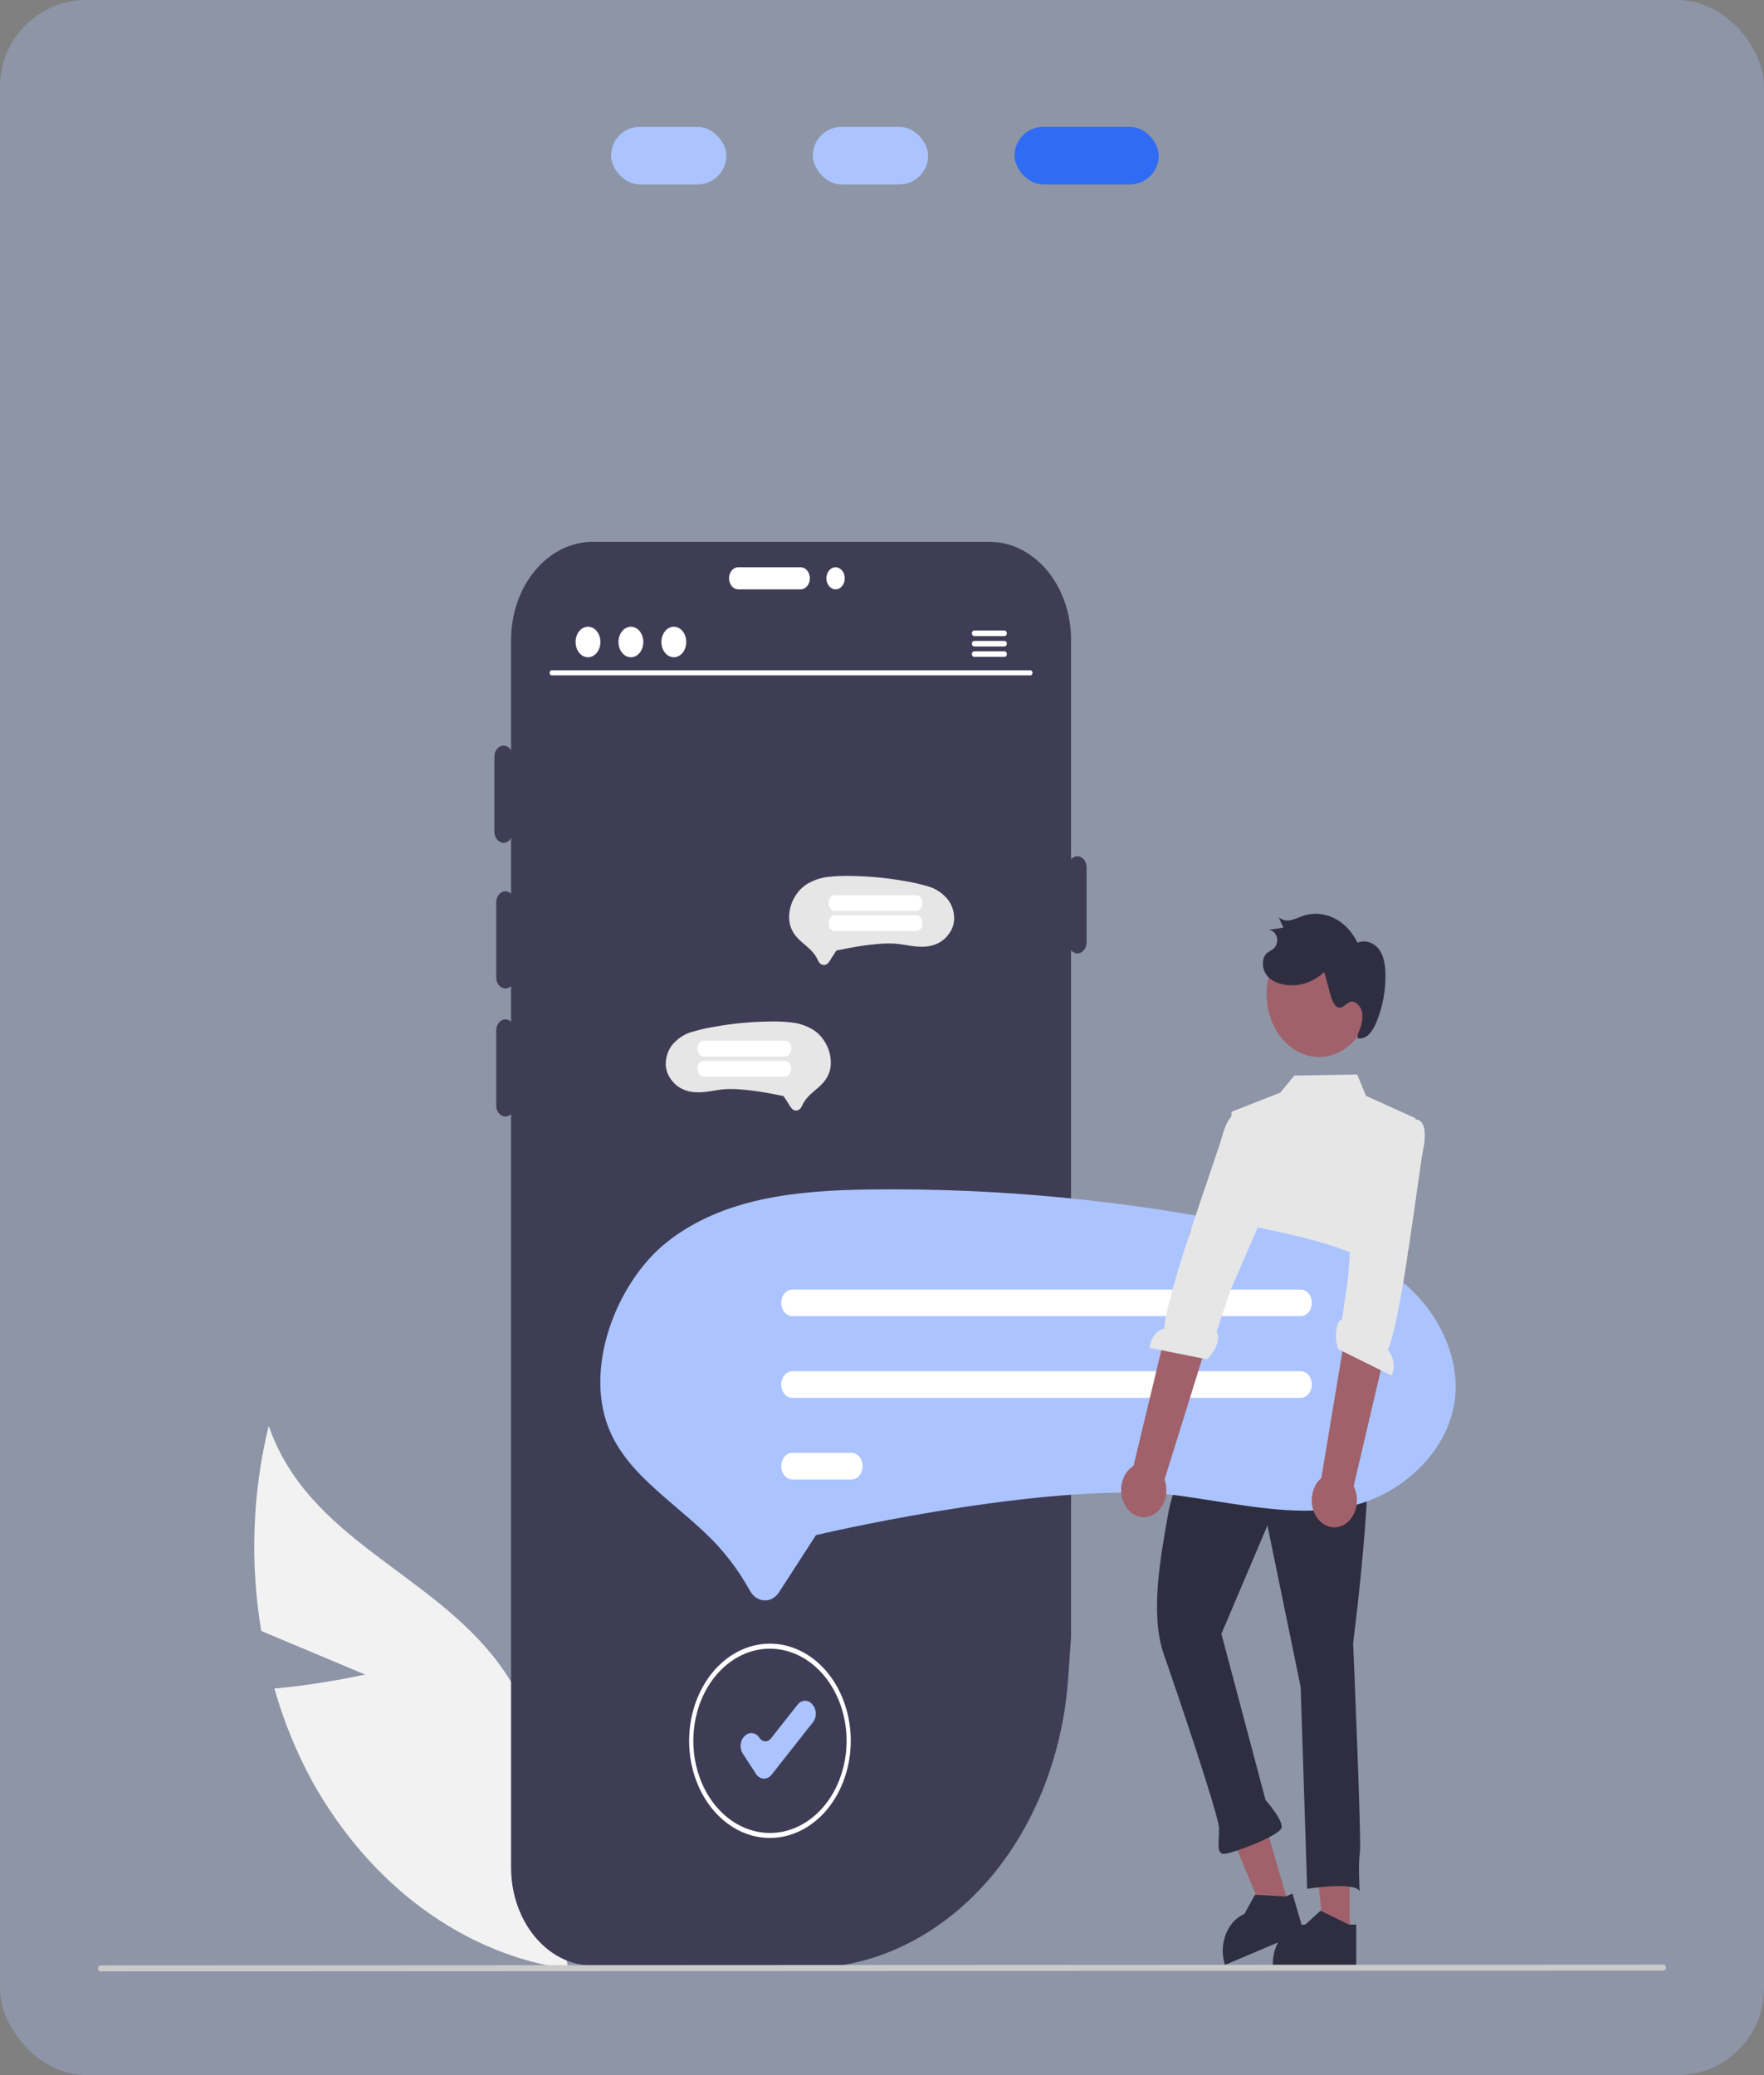 <svg width="306" height="360" viewBox="0 0 306 360" fill="none" xmlns="http://www.w3.org/2000/svg">
<rect x="0" y="0" width="306" height="360" fill="#808080" stroke="none"/>
<rect width="306" height="360" rx="15" fill="#ABC4FF" fill-opacity="0.3"/>
<g clip-path="url(#clip0_7_561)">
<path d="M63.333 290.511L45.32 282.944C43.337 271.134 43.782 258.921 46.615 247.364C53.449 267.144 74.761 272.674 86.595 288.684C90.254 293.711 92.925 299.664 94.41 306.101C95.896 312.538 96.157 319.295 95.176 325.87L98.625 341.603C89.714 340.375 81.13 336.838 73.466 331.237C65.801 325.635 59.238 318.103 54.227 309.158C51.458 304.106 49.229 298.656 47.592 292.934C55.367 292.271 63.333 290.511 63.333 290.511Z" fill="#F2F2F2"/>
<path d="M185.794 111.019V283.97L185.294 291.171C184.418 303.672 180.013 315.437 172.812 324.514C171.79 325.798 170.722 327.014 169.607 328.162C168.234 329.586 166.79 330.908 165.283 332.12C164.421 332.817 163.538 333.474 162.64 334.097C157.417 337.723 151.648 340.069 145.667 340.998H102.806C99.396 341.001 96.1 339.518 93.529 336.822C92.256 335.49 91.19 333.898 90.379 332.12C89.245 329.624 88.652 326.826 88.655 323.982V111.019C88.66 106.507 90.153 102.182 92.806 98.991C95.46 95.801 99.057 94.006 102.81 94H171.642C171.805 94 171.964 94.004 172.127 94.009C172.232 94.013 172.337 94.017 172.442 94.031C172.583 94.035 172.725 94.048 172.862 94.065C173.04 94.078 173.214 94.1 173.387 94.126C173.547 94.152 173.706 94.178 173.865 94.209C173.898 94.213 173.927 94.222 173.96 94.226C174.162 94.266 174.365 94.309 174.564 94.361C174.763 94.409 174.966 94.466 175.162 94.527C175.303 94.57 175.448 94.618 175.589 94.666C175.593 94.666 175.6 94.671 175.604 94.671C176.02 94.819 176.433 94.988 176.838 95.184C176.965 95.241 177.092 95.306 177.215 95.371L177.269 95.398C177.371 95.45 177.468 95.502 177.566 95.559C177.86 95.72 178.149 95.898 178.435 96.086C178.906 96.397 179.362 96.74 179.801 97.113C179.942 97.231 180.079 97.357 180.213 97.483C180.326 97.583 180.438 97.688 180.547 97.801C180.556 97.807 180.564 97.814 180.572 97.823C180.586 97.836 180.601 97.853 180.615 97.866C180.713 97.958 180.807 98.053 180.898 98.149C181.075 98.332 181.249 98.524 181.419 98.72C181.466 98.772 181.513 98.824 181.56 98.881C181.608 98.933 181.651 98.99 181.698 99.046C181.745 99.099 181.789 99.155 181.832 99.207C181.858 99.234 181.882 99.263 181.904 99.294C182.035 99.46 182.162 99.63 182.285 99.799C182.44 100.013 182.592 100.23 182.734 100.453C182.857 100.635 182.973 100.818 183.085 101.005C183.19 101.175 183.288 101.345 183.386 101.519C183.412 101.563 183.436 101.608 183.458 101.654C183.559 101.833 183.653 102.016 183.748 102.198C183.983 102.66 184.197 103.139 184.392 103.622C184.465 103.805 184.533 103.984 184.599 104.166C184.682 104.388 184.758 104.611 184.83 104.833C184.859 104.915 184.885 105.002 184.91 105.085C184.95 105.211 184.986 105.338 185.022 105.464C185.062 105.603 185.102 105.747 185.138 105.886L185.225 106.226C185.276 106.43 185.319 106.631 185.363 106.835C185.388 106.957 185.413 107.079 185.435 107.205C185.605 108.095 185.715 108.999 185.765 109.909C185.768 110.022 185.776 110.131 185.779 110.245C185.79 110.501 185.794 110.758 185.794 111.019Z" fill="#3F3D56"/>
<path d="M87.673 171.486C87.251 171.485 86.846 171.283 86.547 170.924C86.248 170.565 86.08 170.078 86.08 169.571V156.547C86.08 156.295 86.121 156.046 86.201 155.813C86.28 155.581 86.398 155.369 86.546 155.191C86.694 155.013 86.869 154.871 87.063 154.775C87.256 154.679 87.463 154.629 87.673 154.629C87.882 154.629 88.09 154.679 88.283 154.775C88.476 154.871 88.652 155.013 88.8 155.191C88.948 155.369 89.065 155.581 89.145 155.813C89.225 156.046 89.266 156.295 89.266 156.547V169.571C89.265 170.078 89.097 170.565 88.799 170.924C88.5 171.283 88.095 171.485 87.673 171.486Z" fill="#3F3D56"/>
<path d="M87.354 146.205C86.932 146.204 86.527 146.002 86.228 145.643C85.93 145.284 85.762 144.797 85.761 144.29V131.266C85.762 130.759 85.93 130.272 86.229 129.914C86.527 129.555 86.932 129.354 87.354 129.354C87.776 129.354 88.181 129.555 88.48 129.914C88.778 130.272 88.947 130.759 88.947 131.266V144.29C88.947 144.797 88.779 145.284 88.48 145.643C88.181 146.002 87.777 146.204 87.354 146.205Z" fill="#3F3D56"/>
<path d="M126.467 100.327C126.467 99.82 126.635 99.333 126.934 98.974C127.233 98.615 127.637 98.413 128.06 98.412H138.892C139.314 98.412 139.719 98.614 140.018 98.973C140.317 99.332 140.484 99.82 140.484 100.327C140.484 100.835 140.317 101.323 140.018 101.682C139.719 102.041 139.314 102.243 138.892 102.243H128.06C127.637 102.242 127.233 102.04 126.934 101.681C126.635 101.322 126.467 100.835 126.467 100.327Z" fill="white"/>
<path d="M87.673 193.703C87.251 193.702 86.846 193.5 86.547 193.141C86.248 192.782 86.08 192.295 86.08 191.787V178.764C86.08 178.512 86.121 178.263 86.201 178.03C86.28 177.797 86.398 177.586 86.546 177.408C86.694 177.229 86.869 177.088 87.063 176.992C87.256 176.895 87.463 176.846 87.673 176.846C87.882 176.846 88.09 176.895 88.283 176.992C88.476 177.088 88.652 177.229 88.8 177.408C88.948 177.586 89.065 177.797 89.145 178.03C89.225 178.263 89.266 178.512 89.266 178.764V191.787C89.265 192.295 89.097 192.782 88.799 193.141C88.5 193.5 88.095 193.702 87.673 193.703Z" fill="#3F3D56"/>
<path d="M186.894 165.402C186.472 165.401 186.067 165.2 185.768 164.84C185.469 164.481 185.301 163.995 185.301 163.487V150.463C185.301 150.212 185.342 149.962 185.421 149.73C185.501 149.497 185.619 149.285 185.767 149.107C185.915 148.929 186.09 148.788 186.284 148.691C186.477 148.595 186.684 148.545 186.894 148.545C187.103 148.545 187.311 148.595 187.504 148.691C187.697 148.788 187.873 148.929 188.021 149.107C188.169 149.285 188.286 149.497 188.366 149.73C188.446 149.962 188.487 150.212 188.487 150.463V163.487C188.486 163.995 188.318 164.481 188.02 164.84C187.721 165.2 187.316 165.401 186.894 165.402Z" fill="#3F3D56"/>
<path d="M144.945 102.243C145.824 102.243 146.538 101.385 146.538 100.327C146.538 99.27 145.824 98.412 144.945 98.412C144.065 98.412 143.352 99.27 143.352 100.327C143.352 101.385 144.065 102.243 144.945 102.243Z" fill="white"/>
<path d="M178.748 117.164H95.705C95.609 117.161 95.518 117.114 95.451 117.031C95.383 116.948 95.346 116.837 95.346 116.722C95.346 116.606 95.383 116.495 95.451 116.413C95.518 116.33 95.609 116.282 95.705 116.28H178.748C178.844 116.282 178.936 116.33 179.003 116.413C179.07 116.495 179.108 116.606 179.108 116.722C179.108 116.837 179.07 116.948 179.003 117.031C178.936 117.114 178.844 117.161 178.748 117.164Z" fill="white"/>
<path d="M101.999 114.023C103.189 114.023 104.154 112.837 104.154 111.374C104.154 109.911 103.189 108.726 101.999 108.726C100.809 108.726 99.844 109.911 99.844 111.374C99.844 112.837 100.809 114.023 101.999 114.023Z" fill="white"/>
<path d="M109.443 114.023C110.633 114.023 111.598 112.837 111.598 111.374C111.598 109.911 110.633 108.726 109.443 108.726C108.253 108.726 107.288 109.911 107.288 111.374C107.288 112.837 108.253 114.023 109.443 114.023Z" fill="white"/>
<path d="M116.887 114.023C118.077 114.023 119.041 112.837 119.041 111.374C119.041 109.911 118.077 108.726 116.887 108.726C115.697 108.726 114.732 109.911 114.732 111.374C114.732 112.837 115.697 114.023 116.887 114.023Z" fill="white"/>
<path d="M174.266 109.382H168.979C168.874 109.385 168.774 109.436 168.701 109.526C168.627 109.616 168.586 109.737 168.586 109.863C168.586 109.989 168.627 110.11 168.701 110.2C168.774 110.29 168.874 110.342 168.979 110.345H174.266C174.371 110.342 174.471 110.29 174.544 110.2C174.618 110.11 174.659 109.989 174.659 109.863C174.659 109.737 174.618 109.616 174.544 109.526C174.471 109.436 174.371 109.385 174.266 109.382Z" fill="white"/>
<path d="M174.266 111.189H168.979C168.874 111.192 168.774 111.243 168.701 111.333C168.627 111.423 168.586 111.544 168.586 111.67C168.586 111.796 168.627 111.917 168.701 112.007C168.774 112.097 168.874 112.149 168.979 112.152H174.266C174.371 112.149 174.471 112.097 174.544 112.007C174.618 111.917 174.659 111.796 174.659 111.67C174.659 111.544 174.618 111.423 174.544 111.333C174.471 111.243 174.371 111.192 174.266 111.189Z" fill="white"/>
<path d="M174.266 112.994H168.979C168.874 112.996 168.774 113.048 168.701 113.138C168.627 113.228 168.586 113.349 168.586 113.475C168.586 113.601 168.627 113.722 168.701 113.812C168.774 113.902 168.874 113.954 168.979 113.956H174.266C174.371 113.954 174.471 113.902 174.544 113.812C174.618 113.722 174.659 113.601 174.659 113.475C174.659 113.349 174.618 113.228 174.544 113.138C174.471 113.048 174.371 112.996 174.266 112.994Z" fill="white"/>
<path d="M115.486 184.731C115.522 185.348 115.673 185.948 115.928 186.485C116.499 187.605 117.362 188.465 118.382 188.932C119.624 189.543 121.007 189.562 122.325 189.426C123.548 189.299 124.759 189.006 125.987 188.946C126.937 188.909 127.888 188.936 128.835 189.027C130.672 189.184 132.502 189.475 134.32 189.828C134.813 189.922 135.304 190.023 135.795 190.132C135.841 190.137 135.887 190.147 135.932 190.162C135.94 190.167 135.955 190.163 135.963 190.17C135.978 190.181 135.903 190.141 135.948 190.186C136.011 190.266 136.068 190.353 136.116 190.446L136.788 191.485C136.964 191.812 137.172 192.112 137.408 192.38C137.583 192.543 137.795 192.64 138.016 192.658C138.237 192.677 138.458 192.616 138.651 192.484C138.852 192.331 139.013 192.112 139.113 191.853C139.268 191.512 139.452 191.192 139.663 190.899C140.462 189.778 141.572 189.089 142.501 188.146C142.951 187.708 143.334 187.18 143.636 186.586C143.893 186.048 144.052 185.451 144.105 184.834C144.186 183.57 143.924 182.308 143.358 181.237C142.773 180.092 141.933 179.167 140.932 178.568C139.797 177.913 138.572 177.509 137.318 177.377C135.991 177.226 134.658 177.173 133.325 177.218C131.833 177.238 130.343 177.317 128.855 177.455C127.366 177.593 125.883 177.79 124.405 178.046C122.978 178.262 121.562 178.574 120.164 178.98C118.912 179.303 117.752 180.016 116.8 181.047C116.378 181.515 116.042 182.085 115.815 182.72C115.589 183.355 115.476 184.04 115.486 184.731Z" fill="#E6E6E6"/>
<path d="M136.189 180.547H122.06C121.78 180.547 121.511 180.681 121.313 180.919C121.115 181.157 121.004 181.48 121.004 181.816V182.021C121.004 182.358 121.115 182.68 121.313 182.919C121.511 183.157 121.78 183.291 122.06 183.291H136.189C136.469 183.291 136.737 183.157 136.935 182.919C137.133 182.68 137.245 182.358 137.245 182.021V181.816C137.245 181.48 137.133 181.157 136.935 180.919C136.737 180.681 136.469 180.547 136.189 180.547Z" fill="white"/>
<path d="M136.189 184.03H122.06C121.78 184.03 121.511 184.164 121.313 184.402C121.115 184.64 121.004 184.963 121.004 185.3V185.505C121.004 185.841 121.115 186.164 121.313 186.402C121.511 186.64 121.78 186.774 122.06 186.774H136.189C136.469 186.774 136.737 186.64 136.935 186.402C137.133 186.164 137.245 185.841 137.245 185.505V185.3C137.245 184.963 137.133 184.64 136.935 184.402C136.737 184.164 136.469 184.03 136.189 184.03Z" fill="white"/>
<path d="M165.525 159.479C165.489 160.096 165.338 160.695 165.083 161.233C164.512 162.352 163.649 163.213 162.629 163.68C161.387 164.29 160.004 164.309 158.686 164.173C157.463 164.046 156.252 163.753 155.024 163.693C154.074 163.656 153.123 163.684 152.176 163.775C150.339 163.931 148.509 164.222 146.69 164.575C146.198 164.669 145.707 164.771 145.216 164.879C145.17 164.884 145.124 164.894 145.079 164.91C145.07 164.914 145.056 164.911 145.048 164.917C145.033 164.928 145.108 164.888 145.063 164.933C144.999 165.013 144.943 165.1 144.895 165.193L144.223 166.232C144.047 166.559 143.838 166.859 143.603 167.127C143.427 167.29 143.216 167.387 142.995 167.405C142.773 167.424 142.553 167.363 142.36 167.231C142.159 167.078 141.998 166.859 141.898 166.6C141.743 166.259 141.559 165.939 141.348 165.646C140.549 164.525 139.439 163.836 138.51 162.893C138.06 162.455 137.676 161.928 137.375 161.333C137.118 160.796 136.958 160.199 136.906 159.582C136.825 158.317 137.087 157.055 137.653 155.985C138.238 154.84 139.078 153.915 140.079 153.315C141.214 152.66 142.438 152.256 143.693 152.124C145.02 151.973 146.353 151.92 147.686 151.965C149.178 151.985 150.668 152.064 152.155 152.202C153.645 152.34 155.128 152.537 156.606 152.793C158.033 153.01 159.448 153.321 160.846 153.727C162.099 154.05 163.259 154.763 164.21 155.794C164.633 156.262 164.969 156.832 165.195 157.467C165.422 158.102 165.534 158.788 165.525 159.479Z" fill="#E6E6E6"/>
<path d="M143.766 156.564V156.768C143.766 157.105 143.878 157.428 144.076 157.666C144.274 157.904 144.542 158.038 144.822 158.038H158.951C159.231 158.038 159.5 157.904 159.697 157.666C159.895 157.428 160.007 157.105 160.007 156.768V156.564C160.007 156.227 159.895 155.904 159.697 155.666C159.5 155.428 159.231 155.294 158.951 155.294H144.822C144.542 155.294 144.274 155.428 144.076 155.666C143.878 155.904 143.766 156.227 143.766 156.564Z" fill="white"/>
<path d="M143.766 160.047V160.252C143.766 160.588 143.878 160.911 144.076 161.149C144.274 161.387 144.542 161.521 144.822 161.522H158.951C159.231 161.521 159.5 161.387 159.697 161.149C159.895 160.911 160.007 160.588 160.007 160.252V160.047C160.007 159.71 159.895 159.388 159.697 159.15C159.5 158.912 159.231 158.778 158.951 158.777H144.822C144.542 158.778 144.274 158.912 144.076 159.15C143.878 159.388 143.766 159.71 143.766 160.047Z" fill="white"/>
<path d="M234.12 335.648L229.633 335.648L227.499 314.841L234.121 314.841L234.12 335.648Z" fill="#A0616A"/>
<path d="M234.001 333.885L229.213 331.547L229.072 331.478L226.429 333.885C224.978 333.885 223.583 334.558 222.535 335.765C221.488 336.971 220.868 338.617 220.805 340.36C220.798 340.455 220.798 340.556 220.798 340.656V340.878H235.264V333.885H234.001Z" fill="#2F2E41"/>
<path d="M223.613 330.628L219.381 332.419L211.623 313.643L217.87 311L223.613 330.628Z" fill="#A0616A"/>
<path d="M223.014 329.013L217.852 328.718L217.7 328.708L215.871 332.035C214.503 332.613 213.373 333.805 212.717 335.361C212.062 336.917 211.931 338.717 212.353 340.386C212.373 340.479 212.401 340.574 212.428 340.668L212.49 340.878L226.136 335.105L224.206 328.509L223.014 329.013Z" fill="#2F2E41"/>
<path d="M235.706 245.932C239.81 245.741 234.726 285.07 234.726 285.07C234.726 285.07 236.213 319.598 235.898 321.41C235.582 323.223 235.858 328.11 235.858 328.11C235.054 326.35 226.757 327.678 226.757 327.678L225.628 292.683L219.866 264.644L211.877 283.439L219.534 312.288C219.534 312.288 222.635 315.738 222.305 317.102C221.975 318.465 213.853 321.54 212.36 321.609C210.868 321.679 211.542 319.401 211.469 317.157C211.397 314.914 204.373 294.123 201.903 287.049C199.432 279.975 201.353 270 202.614 262.752C203.875 255.504 210.51 241.902 210.51 241.902C218.745 230.734 231.601 246.124 235.706 245.932Z" fill="#2F2E41"/>
<path d="M233.574 252.237C223.395 252.238 217.785 249.788 214.806 247.6C211.164 244.925 210.541 242.104 210.516 241.985L210.509 241.951L210.863 236.587L211.018 236.17C211.733 234.247 211.828 232.073 211.284 230.071L211.273 230.03L211.276 229.987L213.656 192.872L222.079 189.555L224.529 186.595L235.439 186.405L236.959 190.11L245.56 194.003L241.334 224.244L239.309 228.441L240.124 233.014L240.118 233.056L237.461 252.126L237.315 252.133C236.004 252.204 234.757 252.239 233.574 252.237Z" fill="#E6E6E6"/>
<path d="M237.817 173.92C237.49 176.79 236.228 179.386 234.309 181.138C232.391 182.89 229.972 183.655 227.585 183.265C225.197 182.874 223.037 181.36 221.577 179.055C220.118 176.75 219.479 173.843 219.801 170.972L219.819 170.817C220.196 167.984 221.483 165.443 223.404 163.742C225.325 162.041 227.725 161.315 230.086 161.723C232.448 162.13 234.582 163.637 236.027 165.919C237.473 168.2 238.115 171.074 237.814 173.919L237.817 173.92Z" fill="#A0616A"/>
<path d="M235.503 179.55C235.97 178.41 236.45 177.185 236.319 175.924C236.187 174.663 235.159 173.458 234.149 173.833C233.545 174.057 233.088 174.774 232.457 174.811C231.588 174.861 231.09 173.666 230.82 172.672L229.719 168.624C228.661 169.615 227.435 170.313 226.127 170.669C224.82 171.024 223.463 171.028 222.154 170.68C221.131 170.399 220.098 169.851 219.499 168.816C218.899 167.782 218.902 166.177 219.725 165.395C220.128 165.011 220.665 164.865 221.051 164.456C221.29 164.202 221.455 163.862 221.521 163.487C221.587 163.112 221.551 162.721 221.418 162.372C221.284 162.024 221.062 161.736 220.782 161.551C220.502 161.367 220.181 161.296 219.865 161.348L222.637 160.931L221.811 159.135C222.125 159.392 222.48 159.567 222.854 159.65C223.228 159.732 223.611 159.72 223.981 159.613C224.727 159.452 225.429 159.083 226.159 158.836C227.928 158.293 229.796 158.459 231.479 159.309C233.163 160.159 234.569 161.646 235.485 163.545C236.168 163.271 236.903 163.253 237.594 163.493C238.285 163.733 238.9 164.219 239.355 164.889C240.098 166.021 240.299 167.533 240.328 168.974C240.382 171.817 239.867 174.633 238.825 177.186C238.527 177.997 238.098 178.729 237.563 179.339C237.293 179.642 236.972 179.87 236.622 180.008C236.272 180.146 235.9 180.19 235.534 180.137" fill="#2F2E41"/>
<path d="M132.713 277.645C132.67 277.645 132.627 277.644 132.584 277.642C132.08 277.62 131.588 277.452 131.149 277.152C130.711 276.852 130.339 276.429 130.065 275.92C128.018 272.24 125.505 268.967 122.617 266.219C120.869 264.539 119.043 262.977 117.276 261.467C112.719 257.571 108.428 253.902 106.046 248.832C100.852 237.777 106.968 222.378 115.707 215.473C125.508 207.728 138.4 206.513 150.871 206.354C152.167 206.337 153.464 206.329 154.762 206.329C177.232 206.34 199.656 208.805 221.756 213.694C229.104 215.325 236.797 217.322 242.978 222.168C249.123 226.985 252.858 234.572 252.493 241.496C251.961 251.604 243.049 259.157 234.934 261.132C227.199 263.012 219.164 261.741 210.657 260.395C208.779 260.098 206.837 259.791 204.917 259.524C184.048 256.624 144.844 265.563 143.185 265.945L141.54 266.324L135.155 276.203C134.868 276.653 134.498 277.017 134.074 277.268C133.651 277.518 133.185 277.647 132.713 277.645Z" fill="#ABC4FF"/>
<path d="M225.645 228.335H137.439C136.93 228.335 136.441 228.091 136.082 227.659C135.722 227.226 135.519 226.639 135.519 226.027C135.519 225.415 135.722 224.828 136.082 224.395C136.441 223.963 136.93 223.719 137.439 223.719H225.645C226.154 223.719 226.642 223.963 227.002 224.395C227.362 224.828 227.564 225.415 227.564 226.027C227.564 226.639 227.362 227.226 227.002 227.659C226.642 228.091 226.154 228.335 225.645 228.335Z" fill="white"/>
<path d="M225.645 242.498H137.439C137.186 242.499 136.937 242.44 136.704 242.324C136.47 242.209 136.258 242.039 136.08 241.825C135.901 241.611 135.76 241.356 135.663 241.076C135.566 240.797 135.516 240.496 135.516 240.193C135.515 239.89 135.565 239.59 135.661 239.309C135.758 239.029 135.899 238.775 136.077 238.56C136.255 238.346 136.467 238.175 136.7 238.059C136.933 237.943 137.182 237.883 137.435 237.883H225.645C226.154 237.884 226.641 238.128 227.001 238.56C227.36 238.993 227.562 239.579 227.562 240.191C227.562 240.802 227.36 241.389 227.001 241.821C226.641 242.254 226.154 242.497 225.645 242.498Z" fill="white"/>
<path d="M147.718 256.662H137.439C136.93 256.661 136.443 256.417 136.083 255.985C135.724 255.552 135.522 254.966 135.522 254.354C135.522 253.743 135.724 253.156 136.083 252.724C136.443 252.291 136.93 252.047 137.439 252.047H147.718C148.226 252.047 148.714 252.291 149.073 252.724C149.433 253.156 149.634 253.743 149.634 254.354C149.634 254.966 149.433 255.552 149.073 255.985C148.714 256.417 148.226 256.661 147.718 256.662Z" fill="white"/>
<path d="M232.904 264.638C233.435 264.39 233.914 264.005 234.307 263.51C234.701 263.015 234.999 262.423 235.182 261.774C235.364 261.126 235.426 260.437 235.363 259.757C235.301 259.077 235.115 258.421 234.818 257.837L244.419 216.78L235.996 215.722L229.207 256.412C228.423 257.075 227.869 258.061 227.65 259.183C227.43 260.305 227.561 261.485 228.017 262.499C228.472 263.513 229.221 264.291 230.122 264.685C231.023 265.079 232.013 265.062 232.904 264.638Z" fill="#A0616A"/>
<path d="M245.839 194.242C245.839 194.242 247.895 194.331 246.879 199.428C246.065 203.508 243.077 229.103 240.741 234.207C241.246 234.753 241.585 235.486 241.705 236.289C241.825 237.093 241.719 237.922 241.404 238.645L232.095 234.029C231.322 231.448 231.92 229.105 232.8 228.897L233.887 221.433L235.49 196.391L244.354 194.146L245.839 194.242Z" fill="#E6E6E6"/>
<path d="M195.262 261.305C194.92 260.757 194.683 260.126 194.566 259.456C194.449 258.786 194.455 258.094 194.585 257.427C194.714 256.761 194.964 256.136 195.316 255.598C195.668 255.06 196.114 254.622 196.622 254.313L206.494 213.35L214.113 217.797L202.014 256.665C202.388 257.726 202.426 258.915 202.119 260.007C201.813 261.099 201.184 262.018 200.352 262.59C199.52 263.162 198.542 263.347 197.604 263.11C196.666 262.873 195.833 262.231 195.262 261.305Z" fill="#A0616A"/>
<path d="M215.183 193.307C215.183 193.307 213.398 192.077 212.024 197.051C210.923 201.032 202.223 224.667 201.967 230.485C201.298 230.629 200.689 231.036 200.234 231.642C199.779 232.248 199.505 233.019 199.455 233.834L209.388 235.821C211.178 234.12 211.698 231.75 211.043 231.016L213.396 223.986L223.03 201.7L216.487 194.168L215.183 193.307Z" fill="#E6E6E6"/>
<path d="M288.569 341.866L17.431 342C17.317 342 17.207 341.945 17.127 341.848C17.046 341.75 17.001 341.619 17.001 341.482C17.001 341.344 17.046 341.213 17.127 341.116C17.207 341.018 17.317 340.964 17.431 340.963L288.569 340.829C288.683 340.83 288.792 340.885 288.873 340.982C288.953 341.079 288.999 341.211 288.999 341.348C288.999 341.485 288.953 341.617 288.873 341.714C288.792 341.811 288.683 341.866 288.569 341.866Z" fill="#CACACA"/>
<path d="M133.562 318.858C130.79 318.858 128.079 317.87 125.774 316.017C123.469 314.165 121.672 311.533 120.611 308.453C119.55 305.373 119.272 301.984 119.813 298.715C120.354 295.445 121.689 292.442 123.65 290.084C125.61 287.727 128.108 286.122 130.827 285.471C133.547 284.821 136.366 285.155 138.927 286.431C141.489 287.706 143.678 289.867 145.219 292.639C146.759 295.41 147.581 298.669 147.581 302.003C147.577 306.472 146.099 310.756 143.47 313.916C140.842 317.076 137.279 318.853 133.562 318.858ZM133.562 286.018C130.933 286.018 128.363 286.956 126.176 288.712C123.99 290.469 122.286 292.965 121.28 295.886C120.274 298.807 120.01 302.021 120.523 305.121C121.036 308.222 122.302 311.07 124.162 313.306C126.021 315.541 128.39 317.063 130.969 317.68C133.548 318.297 136.221 317.98 138.65 316.771C141.079 315.561 143.156 313.512 144.616 310.883C146.077 308.255 146.857 305.164 146.857 302.003C146.853 297.765 145.451 293.702 142.959 290.705C140.466 287.709 137.087 286.023 133.562 286.018Z" fill="white"/>
<path d="M132.54 308.565C132.511 308.565 132.482 308.564 132.453 308.562C132.195 308.548 131.944 308.466 131.715 308.323C131.487 308.18 131.287 307.98 131.129 307.735L128.846 304.208C128.702 303.985 128.596 303.73 128.534 303.458C128.472 303.186 128.455 302.902 128.484 302.622C128.513 302.342 128.587 302.072 128.703 301.827C128.819 301.581 128.974 301.366 129.16 301.193L129.242 301.116C129.427 300.942 129.639 300.815 129.865 300.74C130.091 300.665 130.328 300.644 130.561 300.679C130.794 300.714 131.019 300.804 131.223 300.944C131.427 301.083 131.606 301.27 131.75 301.493C131.865 301.671 132.011 301.817 132.177 301.92C132.344 302.024 132.527 302.084 132.715 302.095C132.902 302.106 133.089 302.068 133.263 301.984C133.437 301.9 133.594 301.772 133.723 301.608L138.357 295.726C138.684 295.313 139.133 295.072 139.606 295.057C140.08 295.042 140.539 295.253 140.884 295.644L140.96 295.731C141.13 295.925 141.267 296.157 141.363 296.415C141.458 296.673 141.511 296.95 141.517 297.232C141.523 297.514 141.483 297.795 141.399 298.059C141.315 298.322 141.189 298.563 141.028 298.768L133.837 307.894C133.67 308.106 133.469 308.275 133.246 308.39C133.023 308.506 132.783 308.565 132.54 308.565Z" fill="#ABC4FF"/>
</g>
<rect x="176" y="22" width="25" height="10" rx="5" fill="#306BF3"/>
<rect x="106" y="22" width="20" height="10" rx="5" fill="#ABC4FF"/>
<rect x="141" y="22" width="20" height="10" rx="5" fill="#ABC4FF"/>
<defs>
<clipPath id="clip0_7_561">
<rect width="272" height="248" fill="white" transform="translate(17 94)"/>
</clipPath>
</defs>
</svg>
